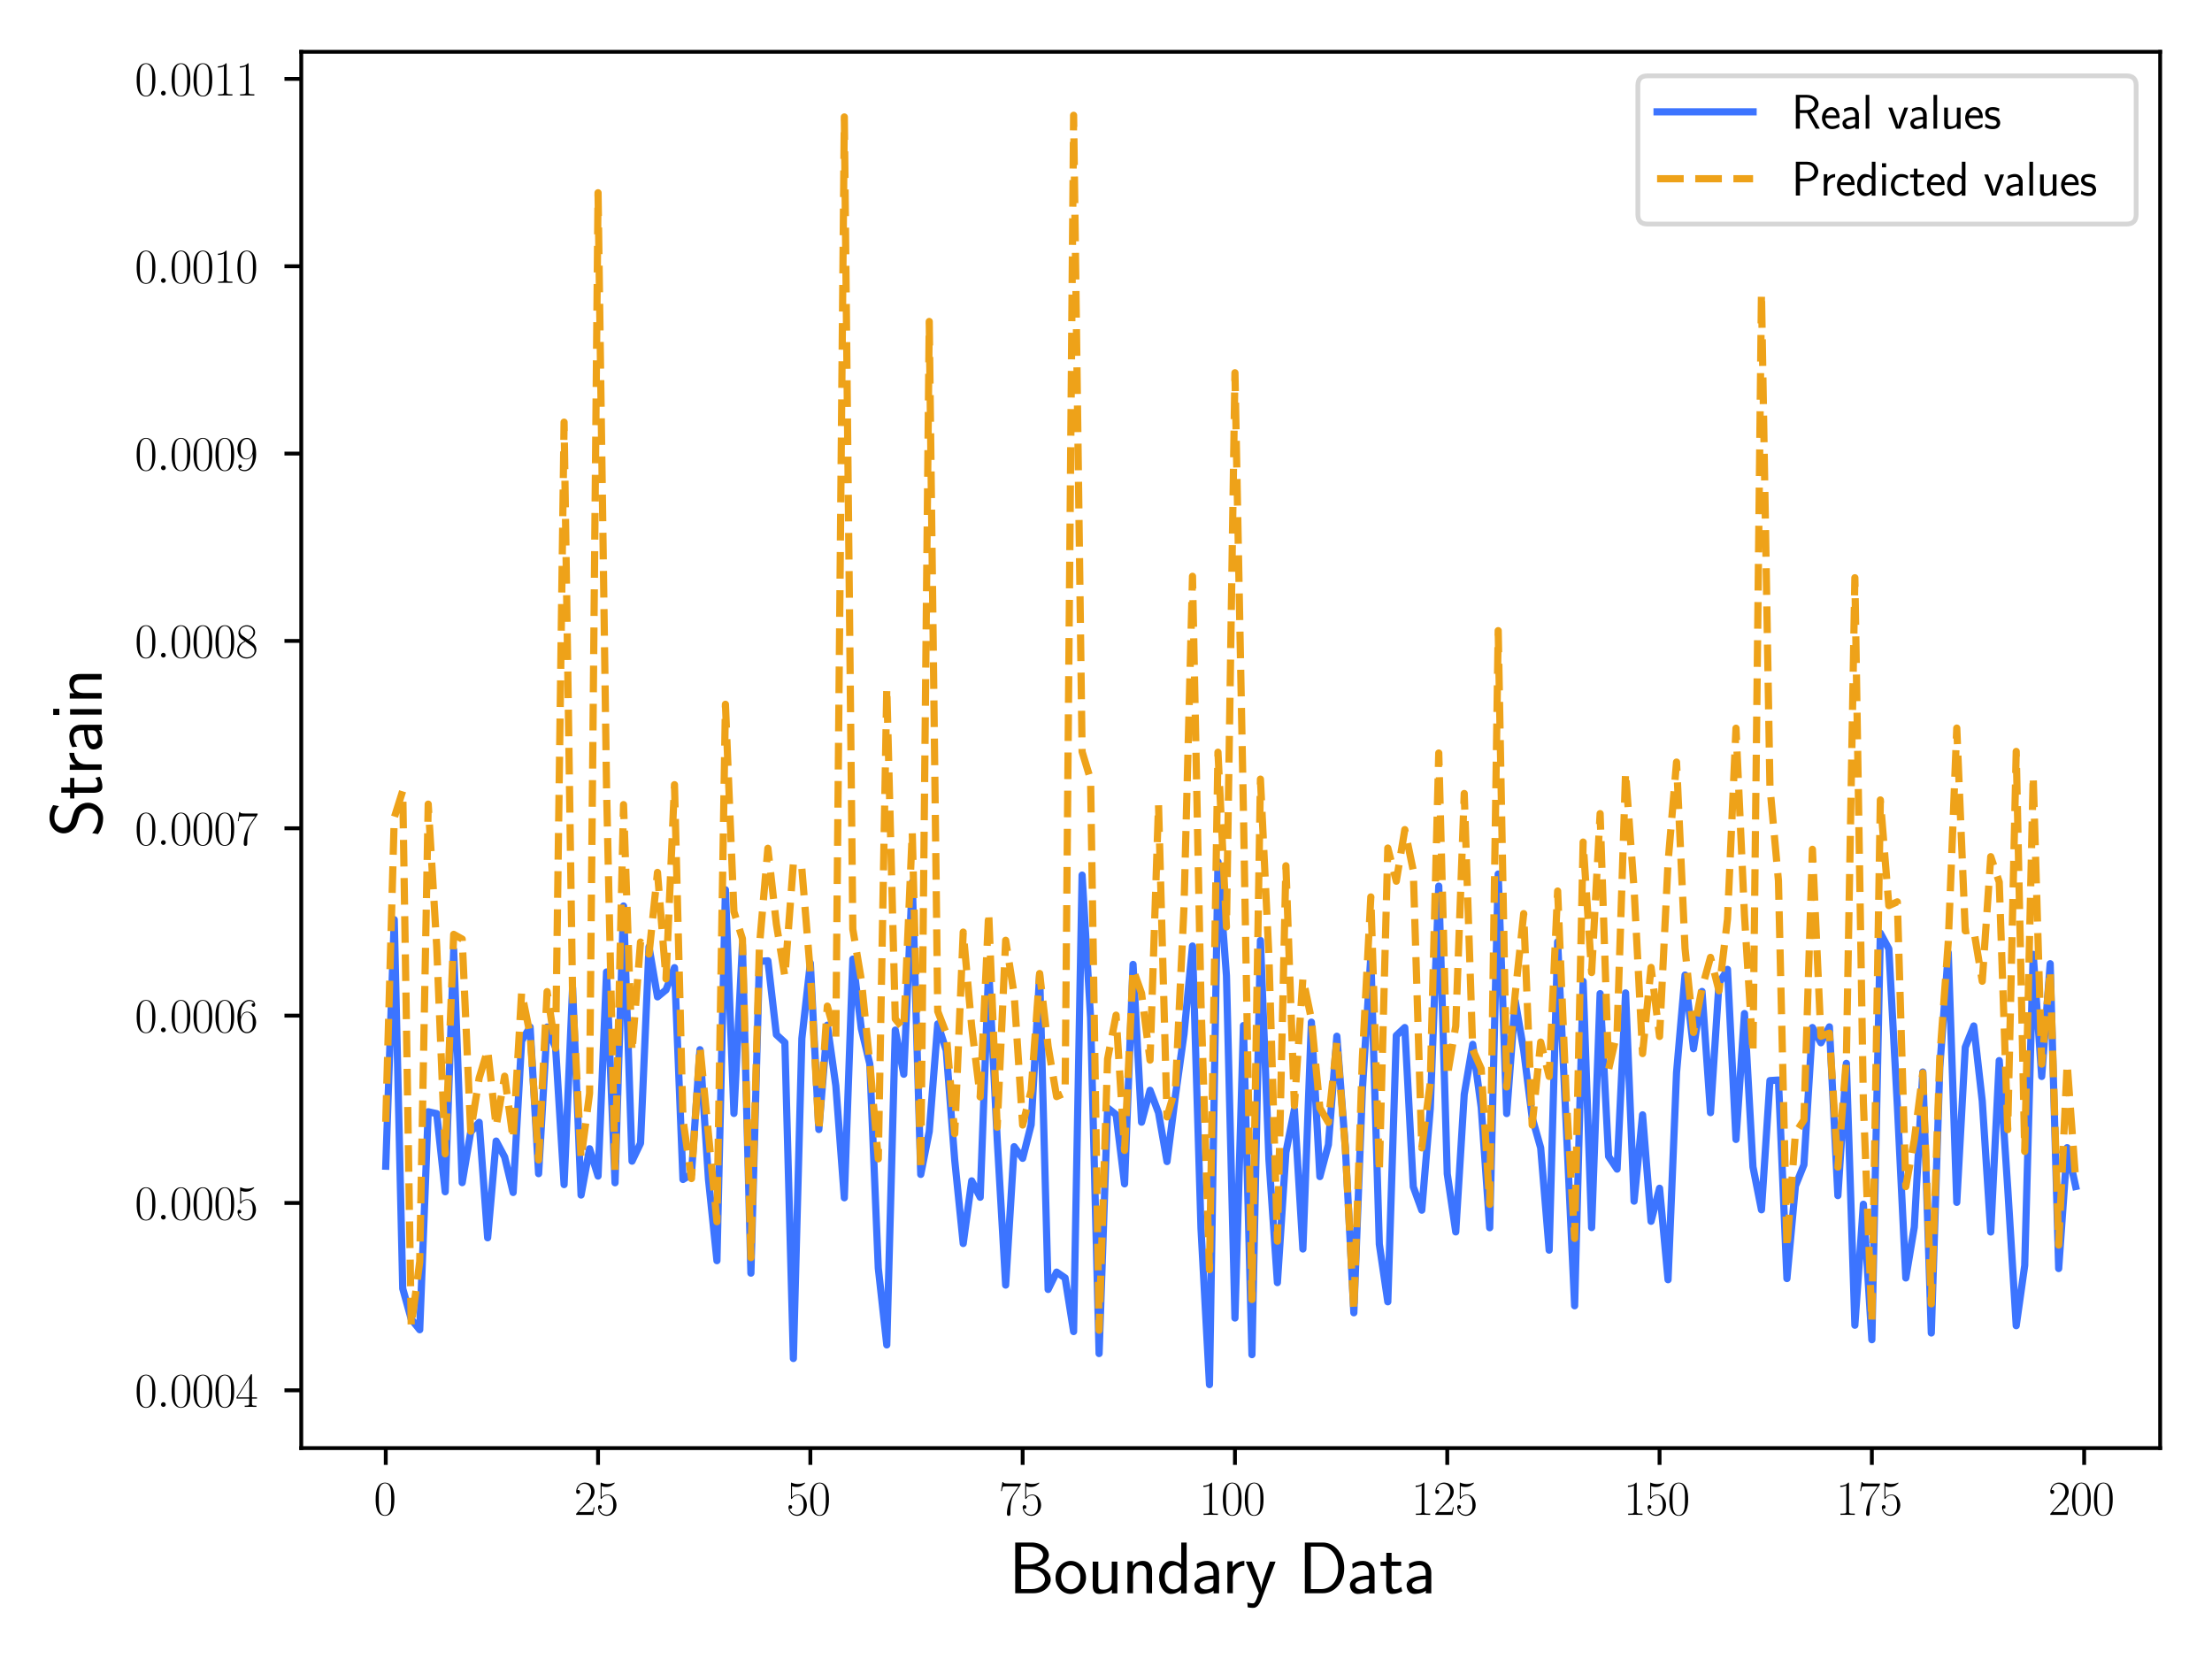 <?xml version="1.0" encoding="utf-8" standalone="no"?>
<!DOCTYPE svg PUBLIC "-//W3C//DTD SVG 1.1//EN"
  "http://www.w3.org/Graphics/SVG/1.1/DTD/svg11.dtd">
<svg xmlns:xlink="http://www.w3.org/1999/xlink" width="460.8pt" height="345.6pt" viewBox="0 0 460.8 345.6" xmlns="http://www.w3.org/2000/svg" version="1.1">
 <defs>
  <style type="text/css">*{stroke-linejoin: round; stroke-linecap: butt}</style>
 </defs>
 <g id="figure_1">
  <g id="patch_1">
   <path d="M 0 345.6 
L 460.8 345.6 
L 460.8 0 
L 0 0 
z
" style="fill: #ffffff"/>
  </g>
  <g id="axes_1">
   <g id="patch_2">
    <path d="M 62.758 301.661 
L 450 301.661 
L 450 10.8 
L 62.758 10.8 
z
" style="fill: #ffffff"/>
   </g>
   <g id="matplotlib.axis_1">
    <g id="xtick_1">
     <g id="line2d_1">
      <defs>
       <path id="m9978e77854" d="M 0 0 
L 0 3.5 
" style="stroke: #000000; stroke-width: 0.8"/>
      </defs>
      <g>
       <use xlink:href="#m9978e77854" x="80.359" y="301.661" style="stroke: #000000; stroke-width: 0.8"/>
      </g>
     </g>
     <g id="text_1">
      <!-- $\mathdefault{0}$ -->
      <g transform="translate(77.869 315.579)scale(0.1 -0.1)">
       <defs>
        <path id="CMR17-30" d="M 2688 2038 
C 2688 2430 2682 3099 2413 3613 
C 2176 4063 1798 4224 1466 4224 
C 1158 4224 768 4082 525 3620 
C 269 3137 243 2539 243 2038 
C 243 1671 250 1112 448 623 
C 723 -39 1216 -128 1466 -128 
C 1760 -128 2208 -7 2470 604 
C 2662 1048 2688 1568 2688 2038 
z
M 1466 -26 
C 1056 -26 813 328 723 816 
C 653 1196 653 1749 653 2109 
C 653 2604 653 3015 736 3407 
C 858 3954 1216 4121 1466 4121 
C 1728 4121 2067 3947 2189 3420 
C 2272 3054 2278 2623 2278 2109 
C 2278 1691 2278 1176 2202 797 
C 2067 96 1690 -26 1466 -26 
z
" transform="scale(0.016)"/>
       </defs>
       <use xlink:href="#CMR17-30" transform="scale(0.996)"/>
      </g>
     </g>
    </g>
    <g id="xtick_2">
     <g id="line2d_2">
      <g>
       <use xlink:href="#m9978e77854" x="124.585" y="301.661" style="stroke: #000000; stroke-width: 0.8"/>
      </g>
     </g>
     <g id="text_2">
      <!-- $\mathdefault{25}$ -->
      <g transform="translate(119.604 315.579)scale(0.1 -0.1)">
       <defs>
        <path id="CMR17-32" d="M 2669 990 
L 2554 990 
C 2490 537 2438 460 2413 422 
C 2381 371 1920 371 1830 371 
L 602 371 
C 832 620 1280 1073 1824 1596 
C 2214 1966 2669 2400 2669 3033 
C 2669 3788 2067 4224 1395 4224 
C 691 4224 262 3603 262 3027 
C 262 2777 448 2745 525 2745 
C 589 2745 781 2783 781 3007 
C 781 3206 614 3264 525 3264 
C 486 3264 448 3257 422 3244 
C 544 3788 915 4057 1306 4057 
C 1862 4057 2227 3616 2227 3033 
C 2227 2477 1901 1998 1536 1583 
L 262 147 
L 262 0 
L 2515 0 
L 2669 990 
z
" transform="scale(0.016)"/>
        <path id="CMR17-35" d="M 730 3750 
C 794 3724 1056 3641 1325 3641 
C 1920 3641 2246 3961 2432 4140 
C 2432 4191 2432 4224 2394 4224 
C 2387 4224 2374 4224 2323 4198 
C 2099 4102 1837 4032 1517 4032 
C 1325 4032 1037 4055 723 4191 
C 653 4224 640 4224 634 4224 
C 602 4224 595 4217 595 4090 
L 595 2231 
C 595 2113 595 2080 659 2080 
C 691 2080 704 2093 736 2139 
C 941 2435 1222 2560 1542 2560 
C 1766 2560 2246 2415 2246 1293 
C 2246 1087 2246 716 2054 422 
C 1894 159 1645 25 1370 25 
C 947 25 518 319 403 812 
C 429 806 480 793 506 793 
C 589 793 749 838 749 1036 
C 749 1209 627 1280 506 1280 
C 358 1280 262 1190 262 1011 
C 262 454 704 -128 1382 -128 
C 2042 -128 2669 441 2669 1267 
C 2669 2054 2170 2662 1549 2662 
C 1222 2662 947 2540 730 2304 
L 730 3750 
z
" transform="scale(0.016)"/>
       </defs>
       <use xlink:href="#CMR17-32" transform="scale(0.996)"/>
       <use xlink:href="#CMR17-35" transform="translate(45.69 0)scale(0.996)"/>
      </g>
     </g>
    </g>
    <g id="xtick_3">
     <g id="line2d_3">
      <g>
       <use xlink:href="#m9978e77854" x="168.811" y="301.661" style="stroke: #000000; stroke-width: 0.8"/>
      </g>
     </g>
     <g id="text_3">
      <!-- $\mathdefault{50}$ -->
      <g transform="translate(163.83 315.579)scale(0.1 -0.1)">
       <use xlink:href="#CMR17-35" transform="scale(0.996)"/>
       <use xlink:href="#CMR17-30" transform="translate(45.69 0)scale(0.996)"/>
      </g>
     </g>
    </g>
    <g id="xtick_4">
     <g id="line2d_4">
      <g>
       <use xlink:href="#m9978e77854" x="213.037" y="301.661" style="stroke: #000000; stroke-width: 0.8"/>
      </g>
     </g>
     <g id="text_4">
      <!-- $\mathdefault{75}$ -->
      <g transform="translate(208.056 315.579)scale(0.1 -0.1)">
       <defs>
        <path id="CMR17-37" d="M 2886 3955 
L 2886 4096 
L 1382 4096 
C 634 4096 621 4166 595 4288 
L 480 4288 
L 294 3104 
L 410 3104 
C 429 3226 474 3552 550 3673 
C 589 3724 1062 3724 1171 3724 
L 2579 3724 
L 1869 2670 
C 1395 1961 1069 1003 1069 166 
C 1069 89 1069 -128 1299 -128 
C 1530 -128 1530 89 1530 172 
L 1530 466 
C 1530 1514 1709 2204 2003 2644 
L 2886 3955 
z
" transform="scale(0.016)"/>
       </defs>
       <use xlink:href="#CMR17-37" transform="scale(0.996)"/>
       <use xlink:href="#CMR17-35" transform="translate(45.69 0)scale(0.996)"/>
      </g>
     </g>
    </g>
    <g id="xtick_5">
     <g id="line2d_5">
      <g>
       <use xlink:href="#m9978e77854" x="257.263" y="301.661" style="stroke: #000000; stroke-width: 0.8"/>
      </g>
     </g>
     <g id="text_5">
      <!-- $\mathdefault{100}$ -->
      <g transform="translate(249.791 315.579)scale(0.1 -0.1)">
       <defs>
        <path id="CMR17-31" d="M 1702 4083 
C 1702 4217 1696 4224 1606 4224 
C 1357 3927 979 3833 621 3820 
C 602 3820 570 3820 563 3808 
C 557 3795 557 3782 557 3648 
C 755 3648 1088 3686 1344 3839 
L 1344 467 
C 1344 243 1331 166 781 166 
L 589 166 
L 589 0 
C 896 6 1216 12 1523 12 
C 1830 12 2150 6 2458 0 
L 2458 166 
L 2266 166 
C 1715 166 1702 236 1702 467 
L 1702 4083 
z
" transform="scale(0.016)"/>
       </defs>
       <use xlink:href="#CMR17-31" transform="scale(0.996)"/>
       <use xlink:href="#CMR17-30" transform="translate(45.69 0)scale(0.996)"/>
       <use xlink:href="#CMR17-30" transform="translate(91.381 0)scale(0.996)"/>
      </g>
     </g>
    </g>
    <g id="xtick_6">
     <g id="line2d_6">
      <g>
       <use xlink:href="#m9978e77854" x="301.489" y="301.661" style="stroke: #000000; stroke-width: 0.8"/>
      </g>
     </g>
     <g id="text_6">
      <!-- $\mathdefault{125}$ -->
      <g transform="translate(294.017 315.579)scale(0.1 -0.1)">
       <use xlink:href="#CMR17-31" transform="scale(0.996)"/>
       <use xlink:href="#CMR17-32" transform="translate(45.69 0)scale(0.996)"/>
       <use xlink:href="#CMR17-35" transform="translate(91.381 0)scale(0.996)"/>
      </g>
     </g>
    </g>
    <g id="xtick_7">
     <g id="line2d_7">
      <g>
       <use xlink:href="#m9978e77854" x="345.715" y="301.661" style="stroke: #000000; stroke-width: 0.8"/>
      </g>
     </g>
     <g id="text_7">
      <!-- $\mathdefault{150}$ -->
      <g transform="translate(338.243 315.579)scale(0.1 -0.1)">
       <use xlink:href="#CMR17-31" transform="scale(0.996)"/>
       <use xlink:href="#CMR17-35" transform="translate(45.69 0)scale(0.996)"/>
       <use xlink:href="#CMR17-30" transform="translate(91.381 0)scale(0.996)"/>
      </g>
     </g>
    </g>
    <g id="xtick_8">
     <g id="line2d_8">
      <g>
       <use xlink:href="#m9978e77854" x="389.941" y="301.661" style="stroke: #000000; stroke-width: 0.8"/>
      </g>
     </g>
     <g id="text_8">
      <!-- $\mathdefault{175}$ -->
      <g transform="translate(382.469 315.579)scale(0.1 -0.1)">
       <use xlink:href="#CMR17-31" transform="scale(0.996)"/>
       <use xlink:href="#CMR17-37" transform="translate(45.69 0)scale(0.996)"/>
       <use xlink:href="#CMR17-35" transform="translate(91.381 0)scale(0.996)"/>
      </g>
     </g>
    </g>
    <g id="xtick_9">
     <g id="line2d_9">
      <g>
       <use xlink:href="#m9978e77854" x="434.167" y="301.661" style="stroke: #000000; stroke-width: 0.8"/>
      </g>
     </g>
     <g id="text_9">
      <!-- $\mathdefault{200}$ -->
      <g transform="translate(426.695 315.579)scale(0.1 -0.1)">
       <use xlink:href="#CMR17-32" transform="scale(0.996)"/>
       <use xlink:href="#CMR17-30" transform="translate(45.69 0)scale(0.996)"/>
       <use xlink:href="#CMR17-30" transform="translate(91.381 0)scale(0.996)"/>
      </g>
     </g>
    </g>
    <g id="text_10">
     <!-- Boundary Data -->
     <g transform="translate(210.125 331.894)scale(0.15 -0.15)">
      <defs>
       <path id="CMSS17-42" d="M 570 4416 
L 570 0 
L 2163 0 
C 3034 0 3667 575 3667 1200 
C 3667 1684 3251 2175 2502 2316 
C 3334 2559 3501 3039 3501 3311 
C 3501 3880 2874 4416 1997 4416 
L 570 4416 
z
M 1088 2496 
L 1088 4057 
L 1824 4057 
C 2483 4057 3002 3722 3002 3305 
C 3002 2925 2592 2496 1766 2496 
L 1088 2496 
z
M 1088 358 
L 1088 2105 
L 1939 2105 
C 2630 2105 3162 1678 3162 1206 
C 3162 772 2694 358 1984 358 
L 1088 358 
z
" transform="scale(0.016)"/>
       <path id="CMSS17-6f" d="M 2829 1356 
C 2829 2175 2221 2816 1504 2816 
C 768 2816 173 2156 173 1356 
C 173 544 787 -64 1498 -64 
C 2227 -64 2829 563 2829 1356 
z
M 1504 339 
C 1050 339 659 710 659 1407 
C 659 2150 1114 2425 1498 2425 
C 1914 2425 2342 2124 2342 1407 
C 2342 684 1926 339 1504 339 
z
" transform="scale(0.016)"/>
       <path id="CMSS17-75" d="M 2618 2752 
L 2131 2752 
L 2131 976 
C 2131 500 1786 307 1421 307 
C 998 307 960 448 960 712 
L 960 2752 
L 474 2752 
L 474 680 
C 474 179 646 -64 1088 -64 
C 1306 -64 1798 -13 2144 307 
L 2144 -13 
L 2618 -13 
L 2618 2752 
z
" transform="scale(0.016)"/>
       <path id="CMSS17-6e" d="M 2618 1878 
C 2618 2283 2522 2816 1798 2816 
C 1389 2816 1120 2604 941 2386 
L 941 2783 
L 474 2783 
L 474 0 
L 960 0 
L 960 1556 
C 960 1962 1114 2425 1549 2425 
C 2112 2425 2131 2045 2131 1826 
L 2131 0 
L 2618 0 
L 2618 1878 
z
" transform="scale(0.016)"/>
       <path id="CMSS17-64" d="M 2611 4416 
L 2138 4416 
L 2138 2495 
C 1939 2662 1613 2816 1254 2816 
C 672 2816 211 2179 211 1375 
C 211 572 666 -64 1235 -64 
C 1677 -64 1971 172 2125 307 
L 2125 -13 
L 2611 -13 
L 2611 4416 
z
M 2125 851 
C 2125 760 2125 663 1926 488 
C 1798 378 1645 326 1498 326 
C 1152 326 698 585 698 1369 
C 698 2185 1210 2425 1562 2425 
C 1798 2425 1990 2308 2125 2114 
L 2125 851 
z
" transform="scale(0.016)"/>
       <path id="CMSS17-61" d="M 2406 1789 
C 2406 2399 1978 2816 1402 2816 
C 1120 2816 813 2764 461 2559 
L 499 2133 
C 659 2250 934 2438 1395 2438 
C 1722 2438 1920 2185 1920 1782 
L 1920 1536 
C 896 1504 256 1209 256 711 
C 256 452 416 -64 947 -64 
C 1043 -64 1562 -52 1933 224 
L 1933 -13 
L 2406 -13 
L 2406 1789 
z
M 1920 824 
C 1920 711 1920 559 1728 446 
C 1562 339 1350 326 1261 326 
C 941 326 723 503 723 723 
C 723 1165 1722 1209 1920 1216 
L 1920 824 
z
" transform="scale(0.016)"/>
       <path id="CMSS17-72" d="M 954 1369 
C 954 1974 1395 2379 1958 2392 
L 1958 2816 
C 1549 2809 1165 2604 934 2270 
L 934 2783 
L 480 2783 
L 480 0 
L 954 0 
L 954 1369 
z
" transform="scale(0.016)"/>
       <path id="CMSS17-79" d="M 2675 2752 
L 2176 2752 
C 1632 1293 1446 701 1434 383 
L 1427 383 
C 1408 695 1126 1459 902 2006 
L 602 2752 
L 83 2752 
L 1216 14 
C 1146 -177 1043 -464 1011 -527 
C 870 -884 774 -884 672 -884 
C 646 -884 442 -877 211 -807 
L 250 -1229 
C 410 -1261 570 -1280 685 -1280 
C 845 -1280 1165 -1280 1459 -495 
L 2675 2752 
z
" transform="scale(0.016)"/>
       <path id="CMSS17-44" d="M 570 4416 
L 570 0 
L 2144 0 
C 3194 0 4000 981 4000 2169 
C 4000 3396 3194 4416 2144 4416 
L 570 4416 
z
M 1094 358 
L 1094 4057 
L 2003 4057 
C 2861 4057 3475 3275 3475 2169 
C 3475 1108 2867 358 2003 358 
L 1094 358 
z
" transform="scale(0.016)"/>
       <path id="CMSS17-74" d="M 1069 2380 
L 1901 2380 
L 1901 2752 
L 1069 2752 
L 1069 3520 
L 614 3520 
L 614 2752 
L 109 2752 
L 109 2380 
L 602 2380 
L 602 751 
C 602 384 685 -64 1107 -64 
C 1427 -64 1722 25 2003 172 
L 1901 551 
C 1747 416 1562 339 1363 339 
C 1082 339 1069 699 1069 860 
L 1069 2380 
z
" transform="scale(0.016)"/>
      </defs>
      <use xlink:href="#CMSS17-42" transform="scale(0.996)"/>
      <use xlink:href="#CMSS17-6f" transform="translate(62.338 0)scale(0.996)"/>
      <use xlink:href="#CMSS17-75" transform="translate(109.182 0)scale(0.996)"/>
      <use xlink:href="#CMSS17-6e" transform="translate(157.387 0)scale(0.996)"/>
      <use xlink:href="#CMSS17-64" transform="translate(205.592 0)scale(0.996)"/>
      <use xlink:href="#CMSS17-61" transform="translate(253.796 0)scale(0.996)"/>
      <use xlink:href="#CMSS17-72" transform="translate(296.116 0)scale(0.996)"/>
      <use xlink:href="#CMSS17-79" transform="translate(328.026 0)scale(0.996)"/>
      <use xlink:href="#CMSS17-44" transform="translate(402.255 0)scale(0.996)"/>
      <use xlink:href="#CMSS17-61" transform="translate(469.798 0)scale(0.996)"/>
      <use xlink:href="#CMSS17-74" transform="translate(514.72 0)scale(0.996)"/>
      <use xlink:href="#CMSS17-61" transform="translate(548.551 0)scale(0.996)"/>
     </g>
    </g>
   </g>
   <g id="matplotlib.axis_2">
    <g id="ytick_1">
     <g id="line2d_10">
      <defs>
       <path id="m410ebe51f8" d="M 0 0 
L -3.5 0 
" style="stroke: #000000; stroke-width: 0.8"/>
      </defs>
      <g>
       <use xlink:href="#m410ebe51f8" x="62.758" y="289.628" style="stroke: #000000; stroke-width: 0.8"/>
      </g>
     </g>
     <g id="text_11">
      <!-- $\mathdefault{0.0004}$ -->
      <g transform="translate(28.083 293.087)scale(0.1 -0.1)">
       <defs>
        <path id="CMMI12-3a" d="M 1178 307 
C 1178 492 1024 620 870 620 
C 685 620 557 467 557 313 
C 557 128 710 0 864 0 
C 1050 0 1178 153 1178 307 
z
" transform="scale(0.016)"/>
        <path id="CMR17-34" d="M 2150 4147 
C 2150 4281 2144 4288 2029 4288 
L 128 1254 
L 128 1088 
L 1779 1088 
L 1779 460 
C 1779 230 1766 166 1318 166 
L 1197 166 
L 1197 0 
C 1402 12 1747 12 1965 12 
C 2182 12 2528 12 2733 0 
L 2733 166 
L 2611 166 
C 2163 166 2150 230 2150 460 
L 2150 1088 
L 2803 1088 
L 2803 1254 
L 2150 1254 
L 2150 4147 
z
M 1798 3723 
L 1798 1254 
L 256 1254 
L 1798 3723 
z
" transform="scale(0.016)"/>
       </defs>
       <use xlink:href="#CMR17-30" transform="scale(0.996)"/>
       <use xlink:href="#CMMI12-3a" transform="translate(45.69 0)scale(0.996)"/>
       <use xlink:href="#CMR17-30" transform="translate(72.788 0)scale(0.996)"/>
       <use xlink:href="#CMR17-30" transform="translate(118.478 0)scale(0.996)"/>
       <use xlink:href="#CMR17-30" transform="translate(164.169 0)scale(0.996)"/>
       <use xlink:href="#CMR17-34" transform="translate(209.859 0)scale(0.996)"/>
      </g>
     </g>
    </g>
    <g id="ytick_2">
     <g id="line2d_11">
      <g>
       <use xlink:href="#m410ebe51f8" x="62.758" y="250.601" style="stroke: #000000; stroke-width: 0.8"/>
      </g>
     </g>
     <g id="text_12">
      <!-- $\mathdefault{0.0005}$ -->
      <g transform="translate(28.083 254.06)scale(0.1 -0.1)">
       <use xlink:href="#CMR17-30" transform="scale(0.996)"/>
       <use xlink:href="#CMMI12-3a" transform="translate(45.69 0)scale(0.996)"/>
       <use xlink:href="#CMR17-30" transform="translate(72.788 0)scale(0.996)"/>
       <use xlink:href="#CMR17-30" transform="translate(118.478 0)scale(0.996)"/>
       <use xlink:href="#CMR17-30" transform="translate(164.169 0)scale(0.996)"/>
       <use xlink:href="#CMR17-35" transform="translate(209.859 0)scale(0.996)"/>
      </g>
     </g>
    </g>
    <g id="ytick_3">
     <g id="line2d_12">
      <g>
       <use xlink:href="#m410ebe51f8" x="62.758" y="211.574" style="stroke: #000000; stroke-width: 0.8"/>
      </g>
     </g>
     <g id="text_13">
      <!-- $\mathdefault{0.0006}$ -->
      <g transform="translate(28.083 215.033)scale(0.1 -0.1)">
       <defs>
        <path id="CMR17-36" d="M 678 2198 
C 678 3712 1395 4076 1811 4076 
C 1946 4076 2272 4049 2400 3782 
C 2298 3782 2106 3782 2106 3558 
C 2106 3385 2246 3328 2336 3328 
C 2394 3328 2566 3353 2566 3571 
C 2566 3987 2246 4224 1805 4224 
C 1043 4224 243 3411 243 2011 
C 243 257 966 -128 1478 -128 
C 2099 -128 2688 431 2688 1295 
C 2688 2101 2170 2688 1517 2688 
C 1126 2688 838 2430 678 1979 
L 678 2198 
z
M 1478 25 
C 691 25 691 1212 691 1450 
C 691 1914 909 2585 1504 2585 
C 1613 2585 1926 2585 2138 2140 
C 2253 1889 2253 1624 2253 1302 
C 2253 954 2253 696 2118 438 
C 1978 173 1773 25 1478 25 
z
" transform="scale(0.016)"/>
       </defs>
       <use xlink:href="#CMR17-30" transform="scale(0.996)"/>
       <use xlink:href="#CMMI12-3a" transform="translate(45.69 0)scale(0.996)"/>
       <use xlink:href="#CMR17-30" transform="translate(72.788 0)scale(0.996)"/>
       <use xlink:href="#CMR17-30" transform="translate(118.478 0)scale(0.996)"/>
       <use xlink:href="#CMR17-30" transform="translate(164.169 0)scale(0.996)"/>
       <use xlink:href="#CMR17-36" transform="translate(209.859 0)scale(0.996)"/>
      </g>
     </g>
    </g>
    <g id="ytick_4">
     <g id="line2d_13">
      <g>
       <use xlink:href="#m410ebe51f8" x="62.758" y="172.547" style="stroke: #000000; stroke-width: 0.8"/>
      </g>
     </g>
     <g id="text_14">
      <!-- $\mathdefault{0.0007}$ -->
      <g transform="translate(28.083 176.006)scale(0.1 -0.1)">
       <use xlink:href="#CMR17-30" transform="scale(0.996)"/>
       <use xlink:href="#CMMI12-3a" transform="translate(45.69 0)scale(0.996)"/>
       <use xlink:href="#CMR17-30" transform="translate(72.788 0)scale(0.996)"/>
       <use xlink:href="#CMR17-30" transform="translate(118.478 0)scale(0.996)"/>
       <use xlink:href="#CMR17-30" transform="translate(164.169 0)scale(0.996)"/>
       <use xlink:href="#CMR17-37" transform="translate(209.859 0)scale(0.996)"/>
      </g>
     </g>
    </g>
    <g id="ytick_5">
     <g id="line2d_14">
      <g>
       <use xlink:href="#m410ebe51f8" x="62.758" y="133.52" style="stroke: #000000; stroke-width: 0.8"/>
      </g>
     </g>
     <g id="text_15">
      <!-- $\mathdefault{0.0008}$ -->
      <g transform="translate(28.083 136.98)scale(0.1 -0.1)">
       <defs>
        <path id="CMR17-38" d="M 1741 2289 
C 2144 2494 2554 2803 2554 3298 
C 2554 3884 1990 4224 1472 4224 
C 890 4224 378 3800 378 3215 
C 378 3054 416 2777 666 2533 
C 730 2469 998 2276 1171 2154 
C 883 2006 211 1652 211 945 
C 211 282 838 -128 1459 -128 
C 2144 -128 2720 366 2720 1022 
C 2720 1607 2330 1877 2074 2051 
L 1741 2289 
z
M 902 2855 
C 851 2887 595 3086 595 3388 
C 595 3781 998 4076 1459 4076 
C 1965 4076 2336 3716 2336 3298 
C 2336 2700 1670 2359 1638 2359 
C 1632 2359 1626 2359 1574 2398 
L 902 2855 
z
M 2080 1536 
C 2176 1466 2483 1253 2483 861 
C 2483 385 2010 25 1472 25 
C 890 25 448 443 448 951 
C 448 1459 838 1884 1280 2083 
L 2080 1536 
z
" transform="scale(0.016)"/>
       </defs>
       <use xlink:href="#CMR17-30" transform="scale(0.996)"/>
       <use xlink:href="#CMMI12-3a" transform="translate(45.69 0)scale(0.996)"/>
       <use xlink:href="#CMR17-30" transform="translate(72.788 0)scale(0.996)"/>
       <use xlink:href="#CMR17-30" transform="translate(118.478 0)scale(0.996)"/>
       <use xlink:href="#CMR17-30" transform="translate(164.169 0)scale(0.996)"/>
       <use xlink:href="#CMR17-38" transform="translate(209.859 0)scale(0.996)"/>
      </g>
     </g>
    </g>
    <g id="ytick_6">
     <g id="line2d_15">
      <g>
       <use xlink:href="#m410ebe51f8" x="62.758" y="94.493" style="stroke: #000000; stroke-width: 0.8"/>
      </g>
     </g>
     <g id="text_16">
      <!-- $\mathdefault{0.0009}$ -->
      <g transform="translate(28.083 97.953)scale(0.1 -0.1)">
       <defs>
        <path id="CMR17-39" d="M 2253 1871 
C 2253 448 1670 25 1190 25 
C 1043 25 685 43 538 281 
C 704 256 826 345 826 505 
C 826 678 685 736 595 736 
C 538 736 365 710 365 492 
C 365 68 742 -128 1203 -128 
C 1939 -128 2688 665 2688 2090 
C 2688 3857 1971 4224 1485 4224 
C 851 4224 243 3664 243 2800 
C 243 2000 762 1408 1414 1408 
C 1952 1408 2189 1910 2253 2122 
L 2253 1871 
z
M 1427 1510 
C 1254 1510 1011 1542 813 1929 
C 678 2181 678 2477 678 2793 
C 678 3174 678 3438 858 3722 
C 947 3857 1114 4076 1485 4076 
C 2240 4076 2240 2909 2240 2651 
C 2240 2193 2035 1510 1427 1510 
z
" transform="scale(0.016)"/>
       </defs>
       <use xlink:href="#CMR17-30" transform="scale(0.996)"/>
       <use xlink:href="#CMMI12-3a" transform="translate(45.69 0)scale(0.996)"/>
       <use xlink:href="#CMR17-30" transform="translate(72.788 0)scale(0.996)"/>
       <use xlink:href="#CMR17-30" transform="translate(118.478 0)scale(0.996)"/>
       <use xlink:href="#CMR17-30" transform="translate(164.169 0)scale(0.996)"/>
       <use xlink:href="#CMR17-39" transform="translate(209.859 0)scale(0.996)"/>
      </g>
     </g>
    </g>
    <g id="ytick_7">
     <g id="line2d_16">
      <g>
       <use xlink:href="#m410ebe51f8" x="62.758" y="55.467" style="stroke: #000000; stroke-width: 0.8"/>
      </g>
     </g>
     <g id="text_17">
      <!-- $\mathdefault{0.0010}$ -->
      <g transform="translate(28.083 58.926)scale(0.1 -0.1)">
       <use xlink:href="#CMR17-30" transform="scale(0.996)"/>
       <use xlink:href="#CMMI12-3a" transform="translate(45.69 0)scale(0.996)"/>
       <use xlink:href="#CMR17-30" transform="translate(72.788 0)scale(0.996)"/>
       <use xlink:href="#CMR17-30" transform="translate(118.478 0)scale(0.996)"/>
       <use xlink:href="#CMR17-31" transform="translate(164.169 0)scale(0.996)"/>
       <use xlink:href="#CMR17-30" transform="translate(209.859 0)scale(0.996)"/>
      </g>
     </g>
    </g>
    <g id="ytick_8">
     <g id="line2d_17">
      <g>
       <use xlink:href="#m410ebe51f8" x="62.758" y="16.44" style="stroke: #000000; stroke-width: 0.8"/>
      </g>
     </g>
     <g id="text_18">
      <!-- $\mathdefault{0.0011}$ -->
      <g transform="translate(28.083 19.899)scale(0.1 -0.1)">
       <use xlink:href="#CMR17-30" transform="scale(0.996)"/>
       <use xlink:href="#CMMI12-3a" transform="translate(45.69 0)scale(0.996)"/>
       <use xlink:href="#CMR17-30" transform="translate(72.788 0)scale(0.996)"/>
       <use xlink:href="#CMR17-30" transform="translate(118.478 0)scale(0.996)"/>
       <use xlink:href="#CMR17-31" transform="translate(164.169 0)scale(0.996)"/>
       <use xlink:href="#CMR17-31" transform="translate(209.859 0)scale(0.996)"/>
      </g>
     </g>
    </g>
    <g id="text_19">
     <!-- Strain -->
     <g transform="translate(21.178 174.4)rotate(-90)scale(0.15 -0.15)">
      <defs>
       <path id="CMSS17-53" d="M 2797 4230 
C 2515 4396 2208 4544 1690 4544 
C 864 4544 333 3934 333 3309 
C 333 3064 403 2787 653 2504 
C 902 2220 1184 2143 1542 2053 
C 1690 2014 1939 1943 1984 1924 
C 2342 1782 2515 1454 2515 1144 
C 2515 738 2202 307 1645 307 
C 1453 307 890 339 358 829 
L 269 320 
C 794 -64 1363 -128 1651 -128 
C 2438 -128 3002 494 3002 1202 
C 3002 1460 2925 1789 2656 2092 
C 2394 2381 2163 2446 1638 2588 
C 1338 2665 1146 2717 986 2916 
C 877 3058 819 3193 819 3367 
C 819 3728 1126 4121 1690 4121 
C 1971 4121 2336 4063 2707 3715 
L 2797 4230 
z
" transform="scale(0.016)"/>
       <path id="CMSS17-69" d="M 979 4224 
L 442 4224 
L 442 3686 
L 979 3686 
L 979 4224 
z
M 947 2752 
L 474 2752 
L 474 0 
L 947 0 
L 947 2752 
z
" transform="scale(0.016)"/>
      </defs>
      <use xlink:href="#CMSS17-53" transform="scale(0.996)"/>
      <use xlink:href="#CMSS17-74" transform="translate(52.049 0)scale(0.996)"/>
      <use xlink:href="#CMSS17-72" transform="translate(85.88 0)scale(0.996)"/>
      <use xlink:href="#CMSS17-61" transform="translate(117.79 0)scale(0.996)"/>
      <use xlink:href="#CMSS17-69" transform="translate(162.712 0)scale(0.996)"/>
      <use xlink:href="#CMSS17-6e" transform="translate(184.892 0)scale(0.996)"/>
     </g>
    </g>
   </g>
   <g id="line2d_18">
    <path d="M 80.359 242.941 
L 82.129 191.574 
L 83.898 268.434 
L 85.667 274.796 
L 87.436 277.008 
L 89.205 231.597 
L 90.974 231.989 
L 92.743 248.263 
L 94.512 197.866 
L 96.281 246.367 
L 98.05 235.84 
L 99.819 233.797 
L 101.588 257.858 
L 103.357 237.706 
L 105.126 241.026 
L 106.895 248.415 
L 108.664 216.838 
L 110.433 213.955 
L 112.202 244.496 
L 113.971 213.955 
L 115.74 218.249 
L 117.509 246.773 
L 119.278 205.827 
L 121.047 248.95 
L 122.816 239.304 
L 124.585 244.997 
L 126.354 202.481 
L 128.124 246.392 
L 129.893 188.738 
L 131.662 241.889 
L 133.431 238.159 
L 135.2 197.254 
L 136.969 207.669 
L 138.738 206.214 
L 140.507 201.584 
L 142.276 245.704 
L 144.045 244.59 
L 145.814 218.669 
L 147.583 245.62 
L 149.352 262.621 
L 151.121 185.351 
L 152.89 231.95 
L 154.659 196.864 
L 156.428 265.22 
L 158.197 200.278 
L 159.966 200.153 
L 161.735 215.541 
L 163.504 217.171 
L 165.273 283.002 
L 167.042 216.331 
L 168.811 200.643 
L 170.58 235.297 
L 172.349 213.562 
L 174.119 226.201 
L 175.888 249.52 
L 177.657 199.8 
L 179.426 214.267 
L 181.195 221.644 
L 182.964 264.168 
L 184.733 280.174 
L 186.502 214.585 
L 188.271 223.785 
L 190.04 183.777 
L 191.809 244.65 
L 193.578 235.708 
L 195.347 213.298 
L 197.116 218.819 
L 198.885 241.666 
L 200.654 259.048 
L 202.423 245.991 
L 204.192 249.409 
L 205.961 201.619 
L 207.73 237.243 
L 209.499 267.705 
L 211.268 238.875 
L 213.037 241.304 
L 214.806 234.304 
L 216.575 202.971 
L 218.344 268.615 
L 220.113 265.005 
L 221.883 266.217 
L 223.652 277.387 
L 225.421 182.304 
L 227.19 212.025 
L 228.959 281.967 
L 230.728 230.804 
L 232.497 232.201 
L 234.266 246.623 
L 236.035 200.904 
L 237.804 233.775 
L 239.573 227.126 
L 241.342 231.814 
L 243.111 241.971 
L 244.88 228.156 
L 246.649 215.43 
L 248.418 197.074 
L 250.187 255.878 
L 251.956 288.44 
L 253.725 179.527 
L 255.494 203.268 
L 257.263 274.566 
L 259.032 213.645 
L 260.801 282.2 
L 262.57 195.91 
L 264.339 241.521 
L 266.108 267.195 
L 267.878 240.065 
L 269.647 231.115 
L 271.416 260.188 
L 273.185 212.931 
L 274.954 245.105 
L 276.723 238.462 
L 278.492 215.865 
L 280.261 239.011 
L 282.03 273.479 
L 283.799 227.172 
L 285.568 199.239 
L 287.337 259.182 
L 289.106 271.187 
L 290.875 215.719 
L 292.644 214.057 
L 294.413 247.231 
L 296.182 252.102 
L 297.951 230.925 
L 299.72 184.593 
L 301.489 244.527 
L 303.258 256.631 
L 305.027 227.978 
L 306.796 217.557 
L 308.565 230.701 
L 310.334 255.76 
L 312.103 182.074 
L 313.873 231.98 
L 315.642 208.471 
L 317.411 218.81 
L 319.18 232.843 
L 320.949 239.109 
L 322.718 260.428 
L 324.487 196.194 
L 328.025 272.016 
L 329.794 204.431 
L 331.563 255.734 
L 333.332 206.987 
L 335.101 240.902 
L 336.87 243.547 
L 338.639 206.847 
L 340.408 250.223 
L 342.177 232.241 
L 343.946 254.418 
L 345.715 247.537 
L 347.484 266.587 
L 349.253 223.457 
L 351.022 203.116 
L 352.791 218.473 
L 354.56 206.532 
L 356.329 231.788 
L 358.098 204.83 
L 359.868 201.94 
L 361.637 237.362 
L 363.406 211.143 
L 365.175 243.081 
L 366.944 252.027 
L 368.713 225.105 
L 370.482 224.996 
L 372.251 266.348 
L 374.02 247.067 
L 375.789 242.654 
L 377.558 214.057 
L 379.327 217.228 
L 381.096 213.914 
L 382.865 249.068 
L 384.634 221.514 
L 386.403 276.069 
L 388.172 250.866 
L 389.941 279.086 
L 391.71 194.393 
L 393.479 197.662 
L 395.248 230.225 
L 397.017 266.225 
L 398.786 255.618 
L 400.555 223.318 
L 402.324 277.686 
L 404.093 222.329 
L 405.862 198.475 
L 407.632 250.475 
L 409.401 218.156 
L 411.17 213.727 
L 412.939 229.359 
L 414.708 256.647 
L 416.477 220.943 
L 418.246 247.494 
L 420.015 276.168 
L 421.784 263.625 
L 423.553 198.806 
L 425.322 224.246 
L 427.091 200.759 
L 428.86 264.255 
L 430.629 239.084 
L 432.398 247.174 
L 432.398 247.174 
" clip-path="url(#p329e67b314)" style="fill: none; stroke: #3c74ff; stroke-width: 1.5; stroke-linecap: square"/>
   </g>
   <g id="line2d_19">
    <path d="M 80.359 233.691 
L 82.129 170.345 
L 83.898 164.725 
L 85.667 276.356 
L 87.436 262.815 
L 89.205 167.517 
L 90.974 197.092 
L 92.743 240.366 
L 94.512 194.643 
L 96.281 195.624 
L 98.05 235.651 
L 99.819 224.584 
L 101.588 218.724 
L 103.357 234.66 
L 105.126 224.189 
L 106.895 237.275 
L 108.664 206.747 
L 110.433 215.513 
L 112.202 241.64 
L 113.971 206.574 
L 115.74 218.349 
L 117.509 87.94 
L 119.278 207.109 
L 121.047 241.339 
L 122.816 227.771 
L 124.585 40.155 
L 126.354 164.179 
L 128.124 243.896 
L 129.893 167.619 
L 131.662 219.066 
L 133.431 196.249 
L 135.2 198.754 
L 136.969 181.738 
L 138.738 203.917 
L 140.507 163.465 
L 142.276 233.227 
L 144.045 245.514 
L 145.814 217.993 
L 149.352 254.502 
L 151.121 146.715 
L 152.89 189.912 
L 154.659 195.544 
L 156.428 261.985 
L 158.197 197.113 
L 159.966 176.71 
L 161.735 192.52 
L 163.504 203.429 
L 165.273 179.825 
L 167.042 180.966 
L 168.811 202.668 
L 170.58 235.578 
L 172.349 209.595 
L 174.119 215.999 
L 175.888 24.364 
L 177.657 193.556 
L 179.426 204.111 
L 181.195 221.454 
L 182.964 241.401 
L 184.733 143.294 
L 186.502 212.27 
L 188.271 214.419 
L 190.04 173.403 
L 191.809 243.768 
L 193.578 66.97 
L 195.347 210.677 
L 197.116 215.251 
L 198.885 236.168 
L 200.654 194.166 
L 202.423 213.86 
L 204.192 228.509 
L 205.961 190.096 
L 207.73 234.827 
L 209.499 195.877 
L 211.268 207.162 
L 213.037 234.359 
L 214.806 227.192 
L 216.575 202.8 
L 218.344 218.027 
L 220.113 228.445 
L 221.883 227.661 
L 223.652 24.021 
L 225.421 156.589 
L 227.19 162.395 
L 228.959 277.108 
L 230.728 220.605 
L 232.497 211.474 
L 234.266 239.65 
L 236.035 201.903 
L 237.804 206.918 
L 239.573 220.843 
L 241.342 167.624 
L 243.111 232.669 
L 244.88 226.594 
L 246.649 188.95 
L 248.418 120.049 
L 250.187 208.766 
L 251.956 264.491 
L 253.725 156.694 
L 255.494 193.086 
L 257.263 77.649 
L 259.032 169.159 
L 260.801 270.707 
L 262.57 162.312 
L 264.339 199.254 
L 266.108 258.557 
L 267.878 180.353 
L 269.647 230.332 
L 271.416 203.791 
L 273.185 212.3 
L 274.954 230.826 
L 276.723 233.826 
L 278.492 216.978 
L 280.261 239.275 
L 282.03 273.091 
L 283.799 220.54 
L 285.568 186.846 
L 287.337 244.148 
L 289.106 176.662 
L 290.875 183.57 
L 292.644 172.823 
L 294.413 181.356 
L 296.182 239.128 
L 297.951 225.595 
L 299.72 156.868 
L 301.489 224.217 
L 303.258 213.768 
L 305.027 165.297 
L 306.796 218.664 
L 308.565 222.645 
L 310.334 250.884 
L 312.103 131.376 
L 313.873 226.439 
L 315.642 207.095 
L 317.411 190.321 
L 319.18 234.37 
L 320.949 217.082 
L 322.718 224.241 
L 324.487 185.621 
L 326.256 228.172 
L 328.025 257.98 
L 329.794 175.418 
L 331.563 202.602 
L 333.332 169.491 
L 335.101 222.779 
L 336.87 215.084 
L 338.639 160.933 
L 340.408 185.164 
L 342.177 219.481 
L 343.946 201.53 
L 345.715 215.918 
L 347.484 179.672 
L 349.253 158.755 
L 351.022 197.563 
L 352.791 215.082 
L 354.56 205.861 
L 356.329 199.437 
L 358.098 206.395 
L 359.868 191.462 
L 361.637 151.702 
L 363.406 190.666 
L 365.175 219.241 
L 366.944 61.08 
L 368.713 163.908 
L 370.482 183.451 
L 372.251 259.982 
L 374.02 236.049 
L 375.789 233.315 
L 377.558 176.927 
L 379.327 215.868 
L 381.096 215.224 
L 382.865 243.137 
L 384.634 220.502 
L 386.403 120.352 
L 388.172 229.59 
L 389.941 275.255 
L 391.71 166.641 
L 393.479 188.654 
L 395.248 187.868 
L 397.017 247.193 
L 398.786 237.484 
L 400.555 223.513 
L 402.324 271.621 
L 404.093 220.342 
L 405.862 196.157 
L 407.632 151.673 
L 409.401 193.913 
L 411.17 193.688 
L 412.939 204.415 
L 414.708 178.459 
L 416.477 183.749 
L 418.246 235.325 
L 420.015 156.536 
L 421.784 239.868 
L 423.553 161.687 
L 425.322 221.666 
L 427.091 202.161 
L 428.86 259.373 
L 430.629 221.641 
L 432.398 245.778 
L 432.398 245.778 
" clip-path="url(#p329e67b314)" style="fill: none; stroke-dasharray: 5.55,2.4; stroke-dashoffset: 0; stroke: #eea219; stroke-width: 1.5"/>
   </g>
   <g id="patch_3">
    <path d="M 62.758 301.661 
L 62.758 10.8 
" style="fill: none; stroke: #000000; stroke-width: 0.8; stroke-linejoin: miter; stroke-linecap: square"/>
   </g>
   <g id="patch_4">
    <path d="M 450 301.661 
L 450 10.8 
" style="fill: none; stroke: #000000; stroke-width: 0.8; stroke-linejoin: miter; stroke-linecap: square"/>
   </g>
   <g id="patch_5">
    <path d="M 62.758 301.661 
L 450 301.661 
" style="fill: none; stroke: #000000; stroke-width: 0.8; stroke-linejoin: miter; stroke-linecap: square"/>
   </g>
   <g id="patch_6">
    <path d="M 62.758 10.8 
L 450 10.8 
" style="fill: none; stroke: #000000; stroke-width: 0.8; stroke-linejoin: miter; stroke-linecap: square"/>
   </g>
   <g id="legend_1">
    <g id="patch_7">
     <path d="M 343.199 46.674 
L 443 46.674 
Q 445 46.674 445 44.674 
L 445 17.8 
Q 445 15.8 443 15.8 
L 343.199 15.8 
Q 341.199 15.8 341.199 17.8 
L 341.199 44.674 
Q 341.199 46.674 343.199 46.674 
z
" style="fill: #ffffff; opacity: 0.8; stroke: #cccccc; stroke-linejoin: miter"/>
    </g>
    <g id="line2d_20">
     <path d="M 345.199 23.3 
L 355.199 23.3 
L 365.199 23.3 
" style="fill: none; stroke: #3c74ff; stroke-width: 1.5; stroke-linecap: square"/>
    </g>
    <g id="text_20">
     <!-- Real values -->
     <g transform="translate(373.199 26.8)scale(0.1 -0.1)">
      <defs>
       <path id="CMSS17-52" d="M 2522 2099 
L 2534 2105 
C 3533 2450 3539 3125 3539 3244 
C 3539 3838 2925 4416 2003 4416 
L 570 4416 
L 570 0 
L 1094 0 
L 1094 2041 
L 2035 2041 
L 3168 0 
L 3706 0 
L 2522 2099 
z
M 1094 2432 
L 1094 4057 
L 1933 4057 
C 2746 4057 3034 3607 3034 3244 
C 3034 2907 2778 2432 1933 2432 
L 1094 2432 
z
" transform="scale(0.016)"/>
       <path id="CMSS17-65" d="M 2502 1375 
C 2502 1587 2490 2001 2285 2347 
C 2061 2713 1696 2816 1421 2816 
C 755 2816 192 2184 192 1363 
C 192 579 774 -64 1510 -64 
C 1798 -64 2150 19 2470 249 
C 2470 275 2458 414 2451 421 
C 2451 433 2432 629 2432 655 
C 2125 408 1773 326 1517 326 
C 1107 326 666 667 646 1375 
L 2502 1375 
z
M 698 1728 
C 781 2086 1062 2425 1421 2425 
C 1517 2425 1965 2412 2080 1728 
L 698 1728 
z
" transform="scale(0.016)"/>
       <path id="CMSS17-6c" d="M 947 4416 
L 474 4416 
L 474 0 
L 947 0 
L 947 4416 
z
" transform="scale(0.016)"/>
       <path id="CMSS17-76" d="M 2675 2752 
L 2176 2752 
L 1747 1555 
C 1613 1164 1421 627 1389 352 
L 1382 352 
C 1370 467 1318 633 1286 748 
C 1248 889 1197 1056 1158 1171 
L 595 2752 
L 83 2752 
L 1094 0 
L 1664 0 
L 2675 2752 
z
" transform="scale(0.016)"/>
       <path id="CMSS17-73" d="M 2061 2623 
C 1683 2803 1389 2816 1197 2816 
C 742 2816 198 2655 198 2009 
C 198 1363 902 1222 1094 1183 
C 1389 1126 1715 1062 1715 742 
C 1715 339 1254 339 1171 339 
C 915 339 563 409 243 639 
L 166 211 
C 531 0 883 -64 1178 -64 
C 1965 -64 2163 416 2163 780 
C 2163 1094 1984 1305 1862 1401 
C 1651 1567 1574 1587 1050 1695 
C 960 1708 646 1779 646 2067 
C 646 2431 1050 2431 1139 2431 
C 1555 2431 1811 2303 1984 2207 
L 2061 2623 
z
" transform="scale(0.016)"/>
      </defs>
      <use xlink:href="#CMSS17-52" transform="scale(0.996)"/>
      <use xlink:href="#CMSS17-65" transform="translate(60.416 0)scale(0.996)"/>
      <use xlink:href="#CMSS17-61" transform="translate(102.055 0)scale(0.996)"/>
      <use xlink:href="#CMSS17-6c" transform="translate(146.977 0)scale(0.996)"/>
      <use xlink:href="#CMSS17-76" transform="translate(200.387 0)scale(0.996)"/>
      <use xlink:href="#CMSS17-61" transform="translate(243.387 0)scale(0.996)"/>
      <use xlink:href="#CMSS17-6c" transform="translate(288.309 0)scale(0.996)"/>
      <use xlink:href="#CMSS17-75" transform="translate(310.49 0)scale(0.996)"/>
      <use xlink:href="#CMSS17-65" transform="translate(358.694 0)scale(0.996)"/>
      <use xlink:href="#CMSS17-73" transform="translate(400.333 0)scale(0.996)"/>
     </g>
    </g>
    <g id="line2d_21">
     <path d="M 345.199 37.237 
L 355.199 37.237 
L 365.199 37.237 
" style="fill: none; stroke-dasharray: 5.55,2.4; stroke-dashoffset: 0; stroke: #eea219; stroke-width: 1.5"/>
    </g>
    <g id="text_21">
     <!-- Predicted values -->
     <g transform="translate(373.199 40.737)scale(0.1 -0.1)">
      <defs>
       <path id="CMSS17-50" d="M 2106 1856 
C 2874 1856 3501 2447 3501 3139 
C 3501 3818 2899 4416 2067 4416 
L 570 4416 
L 570 0 
L 1107 0 
L 1107 1856 
L 2106 1856 
z
M 1926 4057 
C 2669 4057 2995 3598 2995 3139 
C 2995 2711 2694 2227 1926 2227 
L 1094 2227 
L 1094 4057 
L 1926 4057 
z
" transform="scale(0.016)"/>
       <path id="CMSS17-63" d="M 2464 2540 
C 2464 2585 2170 2713 2093 2739 
C 1882 2816 1613 2816 1542 2816 
C 710 2816 211 2092 211 1363 
C 211 595 768 -64 1517 -64 
C 1946 -64 2253 76 2502 243 
L 2464 665 
C 2189 454 1869 339 1523 339 
C 1024 339 698 774 698 1369 
C 698 1830 909 2412 1549 2412 
C 1901 2412 2099 2342 2394 2143 
L 2464 2540 
z
" transform="scale(0.016)"/>
      </defs>
      <use xlink:href="#CMSS17-50" transform="scale(0.996)"/>
      <use xlink:href="#CMSS17-72" transform="translate(59.736 0)scale(0.996)"/>
      <use xlink:href="#CMSS17-65" transform="translate(91.645 0)scale(0.996)"/>
      <use xlink:href="#CMSS17-64" transform="translate(133.284 0)scale(0.996)"/>
      <use xlink:href="#CMSS17-69" transform="translate(181.489 0)scale(0.996)"/>
      <use xlink:href="#CMSS17-63" transform="translate(203.67 0)scale(0.996)"/>
      <use xlink:href="#CMSS17-74" transform="translate(245.309 0)scale(0.996)"/>
      <use xlink:href="#CMSS17-65" transform="translate(279.14 0)scale(0.996)"/>
      <use xlink:href="#CMSS17-64" transform="translate(320.779 0)scale(0.996)"/>
      <use xlink:href="#CMSS17-76" transform="translate(400.213 0)scale(0.996)"/>
      <use xlink:href="#CMSS17-61" transform="translate(443.213 0)scale(0.996)"/>
      <use xlink:href="#CMSS17-6c" transform="translate(488.135 0)scale(0.996)"/>
      <use xlink:href="#CMSS17-75" transform="translate(510.316 0)scale(0.996)"/>
      <use xlink:href="#CMSS17-65" transform="translate(558.521 0)scale(0.996)"/>
      <use xlink:href="#CMSS17-73" transform="translate(600.16 0)scale(0.996)"/>
     </g>
    </g>
   </g>
  </g>
 </g>
 <defs>
  <clipPath id="p329e67b314">
   <rect x="62.758" y="10.8" width="387.242" height="290.861"/>
  </clipPath>
 </defs>
</svg>
